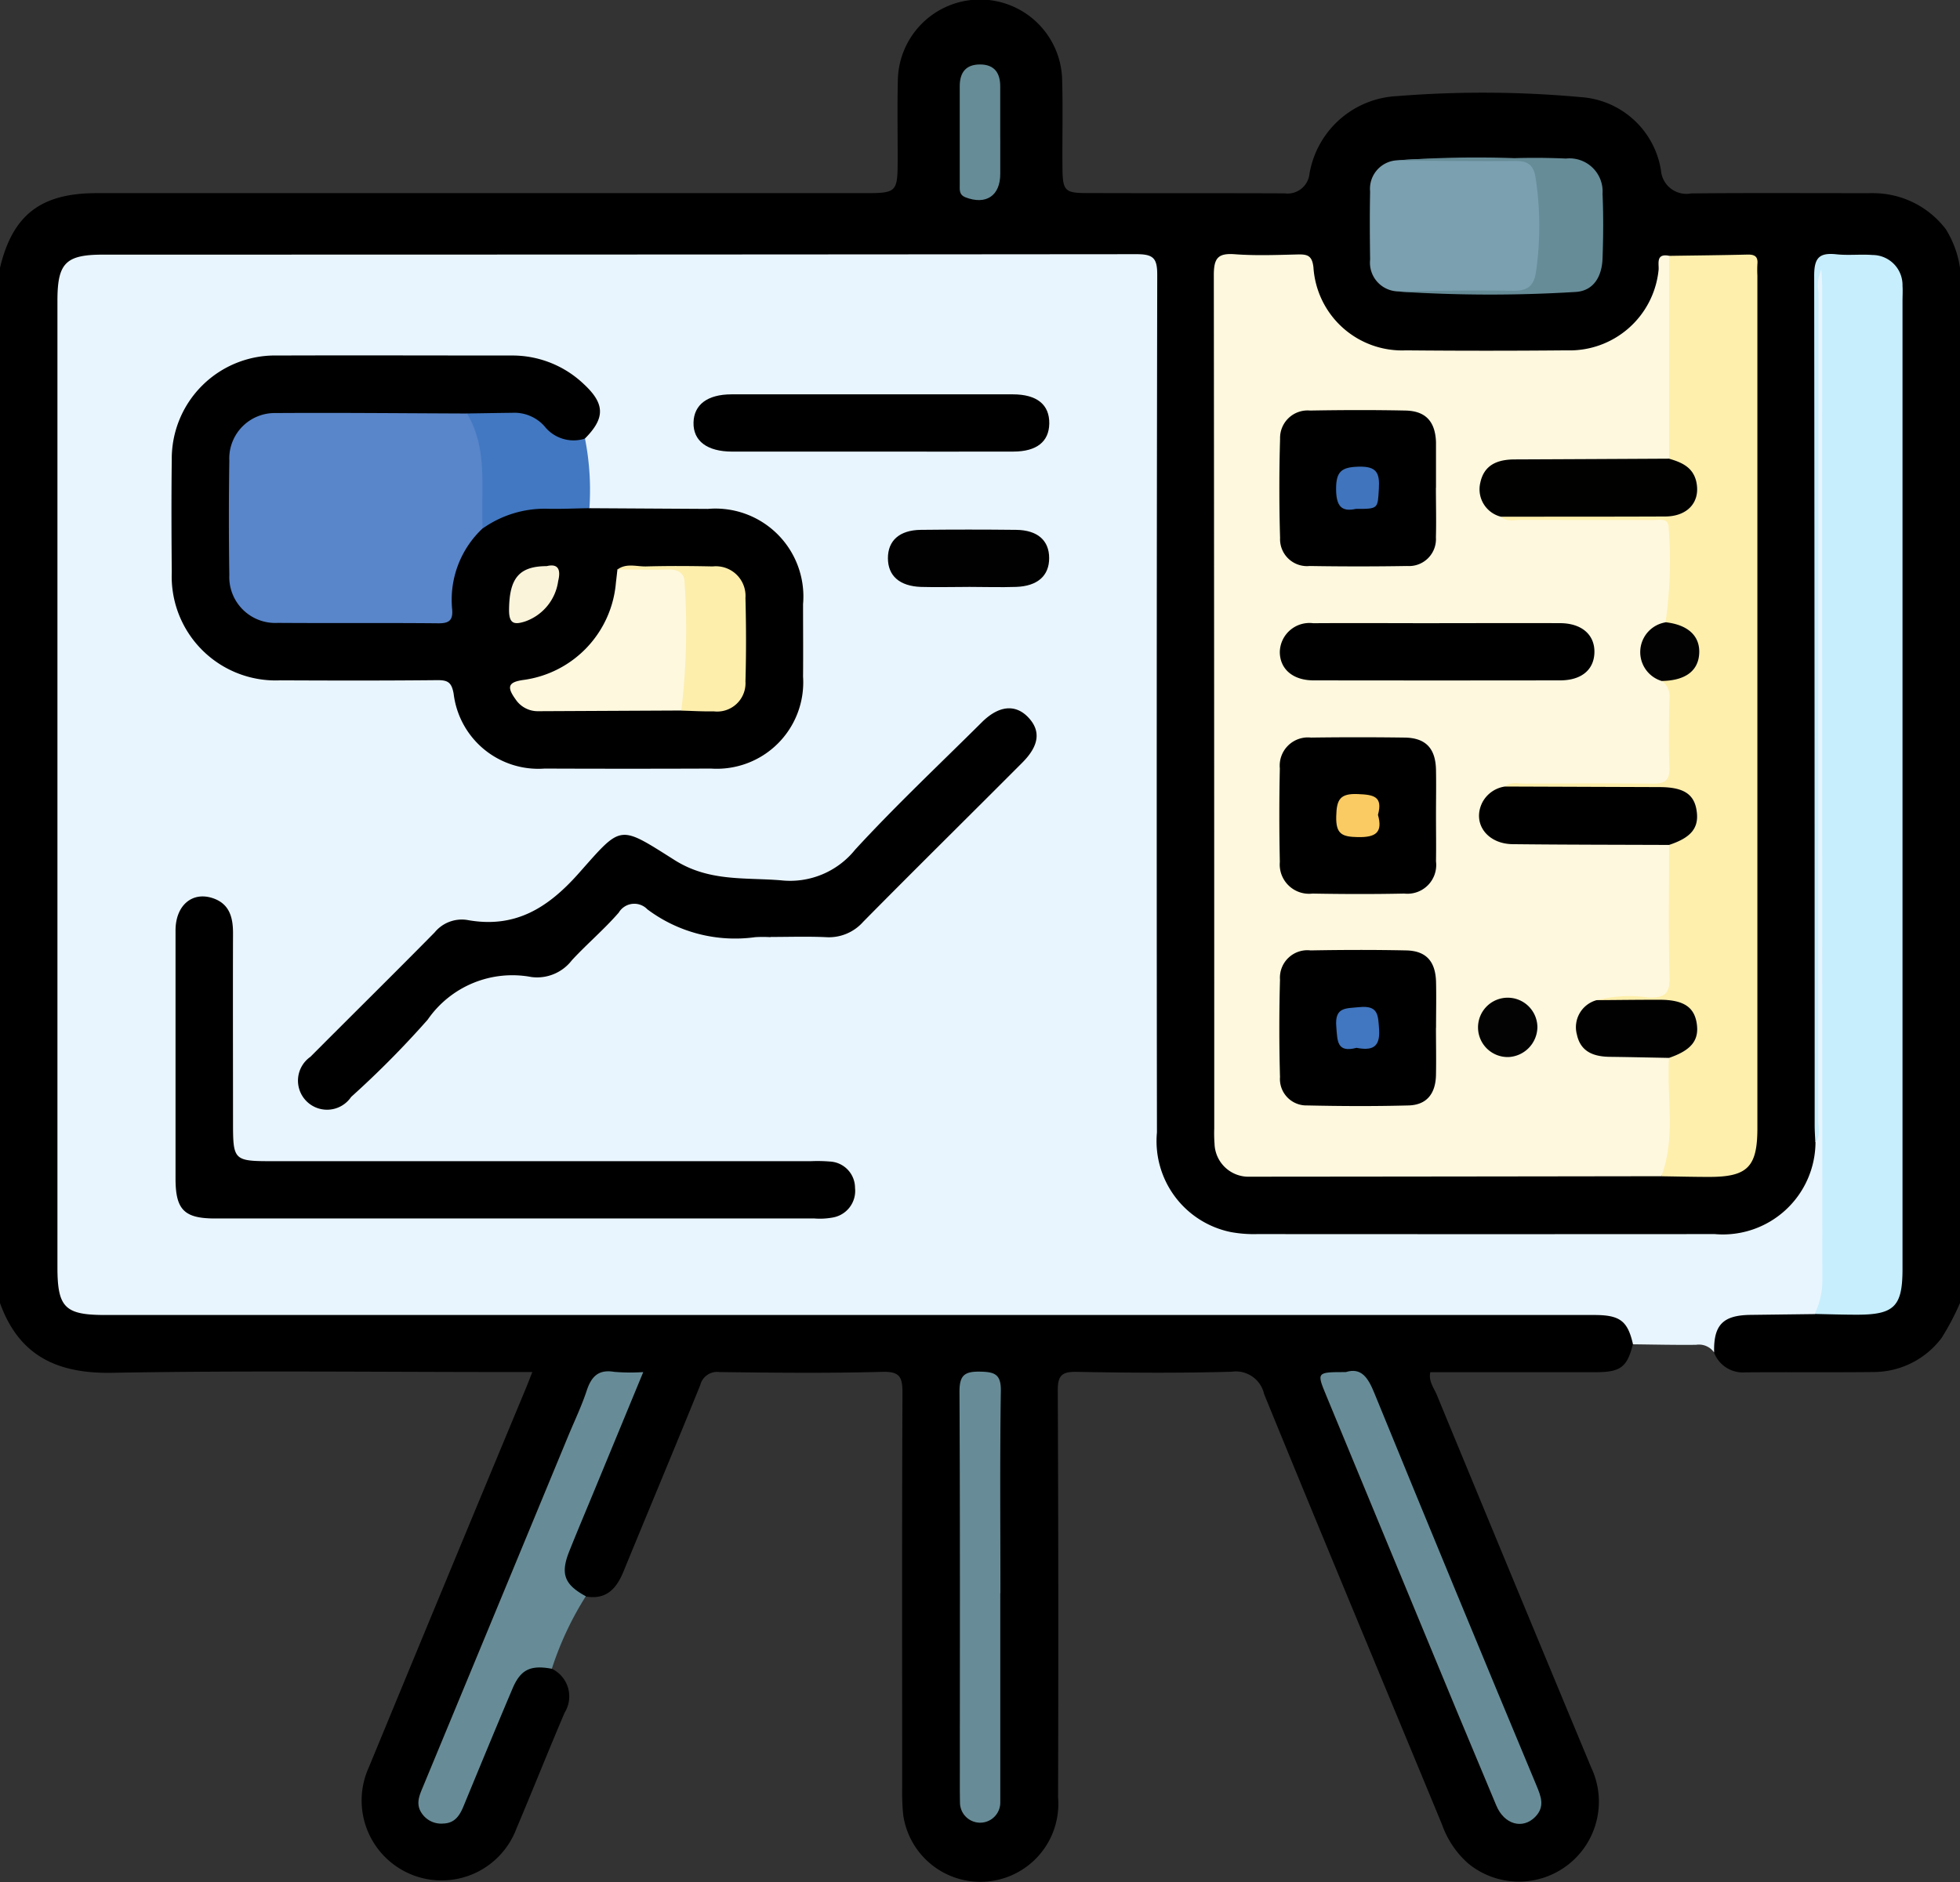 <svg id="Grupo_149103" data-name="Grupo 149103" xmlns="http://www.w3.org/2000/svg" xmlns:xlink="http://www.w3.org/1999/xlink" width="73.54" height="70.631" viewBox="0 0 73.54 70.631">
  <rect x="0" y="0" width="73.54" height="70.631" fill="#333333" stroke="none"/>
  <defs>
    <clipPath id="clip-path">
      <rect id="Rectángulo_90327" data-name="Rectángulo 90327" width="73.54" height="70.631" fill="none"/>
    </clipPath>
  </defs>
  <g id="Grupo_149103-2" data-name="Grupo 149103" clip-path="url(#clip-path)">
    <path id="Trazado_249702" data-name="Trazado 249702" d="M20.707,62.626a1.153,1.153,0,0,1,.477,1.649c-.616,1.444-1.194,2.9-1.807,4.349a3,3,0,1,1-5.541-2.293q2.938-7.125,5.9-14.241c.071-.172.137-.346.236-.6h-.9c-4.95,0-9.9-.059-14.848.028C2.15,51.559.713,50.884,0,48.9V10.049c.471-1.975,1.524-2.8,3.615-2.8q14.36,0,28.72,0c1.345,0,1.344,0,1.346-1.345,0-.955-.016-1.911.006-2.866a3.083,3.083,0,0,1,6.165-.046c.033,1.122,0,2.245.013,3.368.011.782.1.882.864.885,2.489.01,4.978,0,7.467.011a.827.827,0,0,0,.937-.739,3.507,3.507,0,0,1,3.3-2.911,40.342,40.342,0,0,1,6.88.039,3.266,3.266,0,0,1,3.007,2.747.957.957,0,0,0,1.132.867c2.273-.024,4.547-.006,6.821-.01A3.431,3.431,0,0,1,73.007,8.6a3.777,3.777,0,0,1,.533,1.453V48.9a9.841,9.841,0,0,1-.683,1.3,3.2,3.2,0,0,1-2.513,1.289c-1.618.018-3.237,0-4.855.013a1.161,1.161,0,0,1-1.178-.743,1.173,1.173,0,0,1,1.2-1.623c.875-.064,1.755-.034,2.633-.016.621-.039,1.244,0,1.865-.034.775-.048,1.067-.34,1.134-1.1.027-.309.016-.62.016-.931q0-17.584.009-35.168c0-2.166-.4-2.066-2.3-2.019-.424.011-.6.22-.578.633.011.238,0,.477,0,.716q0,15.829,0,31.658a3.6,3.6,0,0,1-3.708,3.664q-8.831.05-17.663,0a3.68,3.68,0,0,1-3.674-3.108,8.263,8.263,0,0,1-.094-1.571q0-15.335,0-30.67c0-1.336,0-1.337-1.348-1.337H4.174c-1.642,0-1.788.147-1.788,1.821q0,17.807,0,35.615c0,.191,0,.382.007.573.046.881.347,1.182,1.238,1.23.335.018.67.008,1.005.008H58.916a6.4,6.4,0,0,1,1.36.061,1.09,1.09,0,0,1,.99,1.29c-.219.86-.459,1.044-1.4,1.045-2.057,0-4.115,0-6.2,0-.075.337.137.59.245.853q2.887,7,5.793,13.985a3,3,0,0,1-4.6,3.612,3.475,3.475,0,0,1-.993-1.46c-2.227-5.389-4.476-10.769-6.68-16.167a1.088,1.088,0,0,0-1.218-.841c-1.936.055-3.876.041-5.813.005-.565-.011-.715.141-.712.708q.034,7.629.011,15.258a2.925,2.925,0,0,1-5.81.662,8.587,8.587,0,0,1-.039-1c0-4.943-.011-9.885.011-14.828,0-.593-.086-.823-.764-.8-2.032.055-4.067.033-6.1.008a.653.653,0,0,0-.724.491c-.948,2.338-1.924,4.664-2.882,7-.261.637-.643,1.061-1.4.932a1.071,1.071,0,0,1-.861-1.54,18.629,18.629,0,0,1,.772-1.928q.833-1.982,1.636-3.976c.092-.228.414-.492.092-.753A1.234,1.234,0,0,0,22.327,52a6.514,6.514,0,0,0-.359.781c-1.9,4.668-3.858,9.312-5.77,13.975-.064.155-.123.311-.18.468-.139.379-.128.728.3.9a.652.652,0,0,0,.912-.443c.2-.462.411-.916.592-1.383.372-.958.786-1.9,1.173-2.849a1.642,1.642,0,0,1,.754-.922c.335-.169.678-.273.962.1" transform="translate(0 0)"/>
    <path id="Trazado_249703" data-name="Trazado 249703" d="M77.174,89.57l-2.4.03c-1.04.012-1.394.378-1.368,1.412a.692.692,0,0,0-.677-.289c-.789.009-1.578-.01-2.367-.019-.2-.879-.487-1.1-1.458-1.1q-6.247,0-12.494,0H13.035c-1.509,0-1.789-.28-1.789-1.794V51.543c0-1.419.308-1.732,1.717-1.732q19.388,0,38.775-.017c.639,0,.774.161.773.781Q52.48,66.665,52.5,82.753a3.484,3.484,0,0,0,2.767,3.738,4.742,4.742,0,0,0,1,.077q8.581.006,17.162,0a3.475,3.475,0,0,0,3.78-3.448,2.821,2.821,0,0,0,.043-.854q0-15.545.005-31.091a1.939,1.939,0,0,1,.062-.836c.255-.052.271.151.317.294a2.509,2.509,0,0,1,.065.782q0,18.3,0,36.607a4.456,4.456,0,0,1-.049.786.937.937,0,0,1-.471.759" transform="translate(-9.091 -40.255)" fill="#e9f5fe"/>
    <path id="Trazado_249704" data-name="Trazado 249704" d="M86.95,279.79c-.8-.149-1.171.025-1.476.742-.623,1.469-1.231,2.945-1.84,4.42-.145.351-.33.635-.762.646a.877.877,0,0,1-.8-.38c-.245-.352-.091-.678.048-1.013q2.721-6.568,5.439-13.139c.237-.572.507-1.133.7-1.719.175-.525.439-.8,1.03-.7a7.385,7.385,0,0,0,1.09.009l-1.824,4.415c-.318.771-.644,1.538-.953,2.313-.337.847-.183,1.246.622,1.684a11.919,11.919,0,0,0-1.275,2.722" transform="translate(-66.244 -217.164)" fill="#678c97"/>
    <path id="Trazado_249705" data-name="Trazado 249705" d="M254.509,84.378q-7.716.012-15.432.018a1.275,1.275,0,0,1-1.327-1.236,5.092,5.092,0,0,1-.011-.573q0-16.013-.016-32.026c0-.637.154-.83.789-.783.785.059,1.578.027,2.368.008.36-.008.531.045.581.482a3.332,3.332,0,0,0,3.47,3.117q3.015.028,6.03,0a3.352,3.352,0,0,0,3.447-2.994c.035-.215-.134-.66.4-.554a1.012,1.012,0,0,1,.22.665c.013,2.144.027,4.287-.008,6.431a1.086,1.086,0,0,1-.092.415c-.236.369-.622.3-.968.3-1.407.014-2.814,0-4.221.006-.238,0-.477-.005-.715.014a1.017,1.017,0,0,0-1.028.735c-.145.553.215.83.66,1.031a1.89,1.89,0,0,0,.847.1c1.482,0,2.963-.005,4.445,0,.936.006,1.09.136,1.074,1.085a10.123,10.123,0,0,1-.132,2.842,1.274,1.274,0,0,1-.412.376c-.756.564-.761,1.122-.018,1.7a2.627,2.627,0,0,1,.331.268,1.426,1.426,0,0,1,.238.954c.01.621.009,1.242,0,1.862-.012,1.091-.116,1.2-1.185,1.2-1.412.005-2.823,0-4.235,0a2.111,2.111,0,0,0-.848.093c-.484.169-.9.419-.784,1.017s.607.753,1.139.762c1.6.029,3.194,0,4.791.016.347,0,.727-.066,1,.263a3.409,3.409,0,0,1,.127,1.409c.007,1.188.026,2.377-.009,3.565-.021.719-.19.858-.9.9a9.519,9.519,0,0,0-1.847.081.856.856,0,0,0-.683,1.009c.073.522.479.661.914.747a10.436,10.436,0,0,0,1.559.065c.3.014.627-.038.845.259a13.667,13.667,0,0,1,.048,3.579,1.006,1.006,0,0,1-.442.774" transform="translate(-192.18 -40.237)" fill="#fef8de"/>
    <path id="Trazado_249706" data-name="Trazado 249706" d="M355.308,89.545a2.82,2.82,0,0,0,.292-1.237q-.009-18.659-.006-37.319c0-.185-.016-.371-.028-.643a1.381,1.381,0,0,0-.112.836q-.007,15.544-.008,31.087c0,.277.1.576-.109.829-.009-.214-.025-.428-.025-.643q0-15.941-.018-31.882c0-.679.2-.865.831-.8.449.049.91-.008,1.362.027a1.128,1.128,0,0,1,1.121,1.159c.013.19,0,.382,0,.573q0,18.162,0,36.324c0,1.406-.31,1.715-1.726,1.712-.526,0-1.051-.018-1.577-.028" transform="translate(-287.225 -40.23)" fill="#c7eefd"/>
    <path id="Trazado_249707" data-name="Trazado 249707" d="M294.082,69.827c.229-.194.5-.108.757-.109,1.6-.008,3.2-.017,4.8,0,.459.006.64-.127.622-.605-.031-.856-.018-1.714,0-2.571a.712.712,0,0,0-.283-.68c.114-.192.323-.177.5-.228a.886.886,0,0,0,.7-.8.869.869,0,0,0-.583-.891c-.167-.081-.377-.091-.478-.282a16.144,16.144,0,0,0,.116-3.541c.009-.4-.368-.291-.605-.292-1.644-.008-3.289,0-4.933-.008-.253,0-.528.087-.753-.117.255-.3.609-.228.932-.23,1.548-.011,3.1,0,4.643-.005a4.766,4.766,0,0,0,.784-.036.756.756,0,0,0,.672-.556.827.827,0,0,0-.221-.852c-.166-.167-.4-.271-.5-.5q0-3.806,0-7.612c.978-.015,1.957-.024,2.935-.048.27-.007.407.07.376.36a4.16,4.16,0,0,0,0,.429q0,16,0,32c0,1.451-.372,1.826-1.814,1.824-.6,0-1.194-.016-1.791-.024.55-1.45.195-2.959.29-4.439.016-.273.273-.3.436-.423a.832.832,0,0,0,.316-.95.72.72,0,0,0-.752-.542c-.644-.034-1.289,0-1.933-.02-.277-.009-.584.052-.784-.232a4.895,4.895,0,0,1,1.964-.1c.576.007.785-.135.77-.747-.042-1.659-.015-3.319-.016-4.979.087-.211.285-.314.443-.455a.833.833,0,0,0,.26-.967.807.807,0,0,0-.786-.514c-.357-.032-.715-.018-1.072-.018-1.359,0-2.718.006-4.077-.005-.323,0-.678.068-.932-.232" transform="translate(-237.625 -40.31)" fill="#feefac"/>
    <path id="Trazado_249708" data-name="Trazado 249708" d="M259.559,268.585c.578-.181.833.2,1.07.783q3.015,7.374,6.083,14.727c.172.414.331.8-.048,1.185-.471.474-1.159.284-1.457-.429q-1.424-3.393-2.827-6.795-1.778-4.29-3.55-8.583c-.368-.889-.37-.888.729-.888" transform="translate(-209.065 -217.093)" fill="#678c97"/>
    <path id="Trazado_249709" data-name="Trazado 249709" d="M269.259,36.068a1.077,1.077,0,0,1-.974-1.186c-.011-.851-.017-1.7,0-2.554a1.071,1.071,0,0,1,.986-1.173c1.6-.119,3.2-.025,4.795-.051a.58.58,0,0,1,.586.528,8.809,8.809,0,0,1,0,3.965.611.611,0,0,1-.667.52c-1.575-.036-3.151.057-4.726-.049" transform="translate(-216.878 -25.137)" fill="#7ba0b0"/>
    <path id="Trazado_249710" data-name="Trazado 249710" d="M189.42,276.984q0,3.649,0,7.3c0,.191,0,.382,0,.572a.756.756,0,0,1-1.511.025c-.009-.405-.006-.811-.006-1.216,0-4.746.011-9.492-.014-14.238,0-.6.173-.764.763-.754.55.01.8.087.789.729-.038,2.528-.016,5.056-.016,7.584" transform="translate(-151.889 -217.198)" fill="#678c97"/>
    <path id="Trazado_249711" data-name="Trazado 249711" d="M273.411,35.877c1.454-.011,2.908-.047,4.362-.019.568.011.818-.174.891-.735a11.916,11.916,0,0,0-.023-3.537c-.08-.481-.323-.608-.781-.6-1.478.014-2.956-.009-4.434-.018a40.17,40.17,0,0,1,4.425-.088c.644-.019,1.291-.014,1.935.015a1.242,1.242,0,0,1,1.372,1.323c.036.809.029,1.622,0,2.432-.024.66-.327,1.223-1.034,1.253a52.645,52.645,0,0,1-6.713-.022" transform="translate(-221.03 -24.945)" fill="#668c97"/>
    <path id="Trazado_249712" data-name="Trazado 249712" d="M189.481,15.381q0,.677,0,1.354c0,.822-.536,1.175-1.305.878-.247-.1-.214-.285-.215-.466,0-1.236,0-2.471,0-3.706,0-.512.229-.817.767-.814s.754.323.752.83c0,.641,0,1.283,0,1.924" transform="translate(-151.951 -10.208)" fill="#668c97"/>
    <path id="Trazado_249713" data-name="Trazado 249713" d="M49.261,75.355l4.447.026a3.3,3.3,0,0,1,3.571,3.574c0,.907.008,1.814,0,2.721a3.243,3.243,0,0,1-3.455,3.45q-3.121.012-6.243,0a3.2,3.2,0,0,1-3.412-2.809c-.078-.438-.227-.513-.625-.509-1.961.02-3.922.016-5.884.007a3.9,3.9,0,0,1-4.067-4.048c-.012-1.409-.018-2.817,0-4.225a3.874,3.874,0,0,1,3.975-3.917c2.918-.011,5.836,0,8.754,0a3.881,3.881,0,0,1,2.73,1.072c.8.741.806,1.277.04,2.047a.816.816,0,0,1-1.17.035c-.961-.943-2.136-.8-3.3-.8-2.178.022-4.355,0-6.533.012-1.582.009-2.112.541-2.115,2.111,0,1.194-.015,2.388,0,3.582a1.59,1.59,0,0,0,1.67,1.747c1.842.043,3.685,0,5.527.018.54,0,.7-.253.71-.745a3.662,3.662,0,0,1,1.257-2.717,4.978,4.978,0,0,1,3.657-.817.74.74,0,0,1,.454.181" transform="translate(-27.148 -56.283)"/>
    <path id="Trazado_249714" data-name="Trazado 249714" d="M47.123,187.7q-5.637,0-11.274,0c-1.156,0-1.481-.328-1.482-1.493q0-4.658,0-9.317c0-.935.622-1.471,1.4-1.21.623.209.758.72.757,1.316-.008,2.341,0,4.682,0,7.023,0,1.531,0,1.531,1.569,1.531H58.2a5.624,5.624,0,0,1,.717.013.991.991,0,0,1,.945.992,1.013,1.013,0,0,1-.821,1.106,2.658,2.658,0,0,1-.714.038q-5.6,0-11.2,0" transform="translate(-27.781 -141.973)"/>
    <path id="Trazado_249715" data-name="Trazado 249715" d="M76.109,147.371a4.857,4.857,0,0,0-.574,0,5.486,5.486,0,0,1-4.044-1.044.679.679,0,0,0-1.074.122c-.547.63-1.191,1.174-1.759,1.788a1.644,1.644,0,0,1-1.517.63,3.86,3.86,0,0,0-3.893,1.6,35.534,35.534,0,0,1-2.872,2.9,1.091,1.091,0,1,1-1.528-1.506c1.551-1.558,3.116-3.1,4.66-4.667a1.319,1.319,0,0,1,1.213-.47c1.788.33,3.025-.433,4.191-1.746,1.63-1.835,1.484-1.836,3.6-.5,1.291.815,2.624.648,3.985.759a3.131,3.131,0,0,0,2.791-1.152c1.519-1.652,3.158-3.194,4.751-4.778.636-.633,1.263-.692,1.745-.182s.4,1.066-.219,1.689c-1.992,2-4,3.977-5.98,5.984a1.717,1.717,0,0,1-1.394.573c-.692-.032-1.387-.008-2.081-.008" transform="translate(-47.201 -112.201)"/>
    <path id="Trazado_249716" data-name="Trazado 249716" d="M142.5,79.382q-2.62,0-5.241,0c-.946,0-1.471-.4-1.455-1.091.016-.674.526-1.057,1.427-1.058q5.277,0,10.553,0c.908,0,1.38.388,1.368,1.1-.012.676-.472,1.045-1.339,1.048-1.771.006-3.542,0-5.313,0" transform="translate(-109.783 -62.434)"/>
    <path id="Trazado_249717" data-name="Trazado 249717" d="M91.142,80.892c.566-.008,1.132-.019,1.7-.025a1.512,1.512,0,0,1,1.205.5,1.389,1.389,0,0,0,1.523.467,9.987,9.987,0,0,1,.166,2.612c-.55.008-1.1.036-1.65.02a4.032,4.032,0,0,0-2.353.74.92.92,0,0,1-.219-.787,7.51,7.51,0,0,0-.418-3.193.323.323,0,0,1,.047-.333" transform="translate(-73.621 -65.375)" fill="#4278c2"/>
    <path id="Trazado_249718" data-name="Trazado 249718" d="M176.914,105.874c-.6,0-1.192.017-1.786,0-.806-.029-1.239-.419-1.24-1.077s.43-1.056,1.237-1.065q1.787-.02,3.573,0c.807.009,1.24.4,1.24,1.061s-.434,1.051-1.237,1.08c-.595.021-1.191,0-1.786,0" transform="translate(-140.573 -83.848)" fill="#010101"/>
    <path id="Trazado_249719" data-name="Trazado 249719" d="M256.418,147.359c0,.573.01,1.146,0,1.718a1.079,1.079,0,0,1-1.19,1.21c-1.147.024-2.3.021-3.443,0a1.1,1.1,0,0,1-1.226-1.19q-.038-1.753,0-3.508a1.059,1.059,0,0,1,1.168-1.156q1.757-.024,3.515,0c.785.01,1.16.4,1.176,1.208.011.572,0,1.145,0,1.718" transform="translate(-202.539 -116.753)"/>
    <path id="Trazado_249720" data-name="Trazado 249720" d="M256.415,83.246c0,.62.017,1.241,0,1.861a1.011,1.011,0,0,1-1.078,1.076q-1.828.03-3.657,0a1.013,1.013,0,0,1-1.112-1.055q-.054-1.859,0-3.721a1.033,1.033,0,0,1,1.123-1.058c1.195-.021,2.391-.025,3.585,0,.758.017,1.112.414,1.142,1.177,0,.024,0,.048,0,.072v1.646Z" transform="translate(-202.539 -64.942)"/>
    <path id="Trazado_249721" data-name="Trazado 249721" d="M256.417,189.018c0,.6.013,1.193,0,1.789-.02.7-.362,1.107-1.029,1.124-1.265.034-2.533.028-3.8,0a.994.994,0,0,1-1.023-1.07q-.05-1.823,0-3.648a1.031,1.031,0,0,1,1.15-1.1c1.194-.022,2.39-.025,3.584,0,.752.016,1.1.412,1.121,1.184.013.572,0,1.145,0,1.717" transform="translate(-202.539 -150.446)"/>
    <path id="Trazado_249722" data-name="Trazado 249722" d="M256.629,122.055c1.507,0,3.014-.006,4.521,0,.819,0,1.313.438,1.294,1.107-.019.645-.488,1.038-1.281,1.04q-4.628.007-9.256,0c-.776,0-1.262-.424-1.267-1.062a1.113,1.113,0,0,1,1.254-1.083c1.579-.011,3.157,0,4.736,0" transform="translate(-202.621 -98.669)"/>
    <path id="Trazado_249723" data-name="Trazado 249723" d="M290.622,154.069l5.8.021c.9,0,1.307.256,1.4.881.1.646-.2,1.016-1.035,1.29-1.955-.008-3.911-.007-5.866-.029-.968-.011-1.524-.79-1.14-1.562a1.142,1.142,0,0,1,.841-.6" transform="translate(-234.165 -124.552)"/>
    <path id="Trazado_249724" data-name="Trazado 249724" d="M296.863,89.847c.471.138.9.316,1.024.87.161.751-.32,1.3-1.177,1.3-2.052.009-4.1.006-6.157.008a1.061,1.061,0,0,1-.772-1.272c.143-.684.657-.875,1.287-.878q2.9-.012,5.795-.028" transform="translate(-234.24 -72.634)" fill="#010100"/>
    <path id="Trazado_249725" data-name="Trazado 249725" d="M309.416,195.854c.787-.005,1.573-.016,2.36-.015.9,0,1.307.27,1.4.894s-.2,1-1.041,1.288c-.738-.014-1.477-.031-2.215-.04-.6-.007-1.1-.179-1.241-.836a1.052,1.052,0,0,1,.74-1.291" transform="translate(-249.513 -158.32)" fill="#010101"/>
    <path id="Trazado_249726" data-name="Trazado 249726" d="M322.127,121.884c.834.092,1.29.505,1.267,1.149-.024.674-.517,1.043-1.41,1.056a1.132,1.132,0,0,1,.143-2.2" transform="translate(-259.638 -98.533)" fill="#030202"/>
    <path id="Trazado_249727" data-name="Trazado 249727" d="M290.61,197.661a1.114,1.114,0,1,1,1.077-1.114,1.141,1.141,0,0,1-1.077,1.114" transform="translate(-234.003 -157.992)" fill="#030303"/>
    <path id="Trazado_249728" data-name="Trazado 249728" d="M53.767,80.9c.81,1.354.512,2.86.59,4.314a3.668,3.668,0,0,0-1.145,3.037c.035.406-.107.53-.518.526-2.008-.02-4.017,0-6.025-.015a1.724,1.724,0,0,1-1.818-1.794q-.032-2.147,0-4.295A1.706,1.706,0,0,1,46.6,80.887c2.39-.016,4.78.009,7.171.017" transform="translate(-36.247 -65.386)" fill="#5985ca"/>
    <path id="Trazado_249729" data-name="Trazado 249729" d="M106.314,116.514l-5.371.026a1,1,0,0,1-.849-.449c-.343-.476-.266-.648.313-.726a4.021,4.021,0,0,0,3.455-3.655c.021-.165.038-.33.057-.495a13.316,13.316,0,0,1,2.139-.057c.4-.013.557.285.578.6a33.975,33.975,0,0,1,0,4.216.764.764,0,0,1-.326.536" transform="translate(-80.752 -89.85)" fill="#fef8de"/>
    <path id="Trazado_249730" data-name="Trazado 249730" d="M123.318,116.2a25.687,25.687,0,0,0,.122-4.824c0-.32-.237-.48-.589-.471-.642.016-1.285,0-1.928,0,.335-.25.718-.107,1.076-.116.832-.023,1.666-.018,2.5,0a1.111,1.111,0,0,1,1.227,1.182c.027,1.044.03,2.09,0,3.134a1.063,1.063,0,0,1-1.194,1.122c-.4.009-.807-.017-1.21-.027" transform="translate(-97.756 -89.532)" fill="#fdeeac"/>
    <path id="Trazado_249731" data-name="Trazado 249731" d="M101.123,110.792c.434-.107.535.134.432.554a1.877,1.877,0,0,1-1.244,1.523c-.39.124-.6.1-.6-.421.006-1.182.357-1.652,1.408-1.656" transform="translate(-80.611 -89.546)" fill="#faf4db"/>
    <path id="Trazado_249732" data-name="Trazado 249732" d="M263.257,156.318c.185.659-.077.848-.755.835-.6-.011-.827-.117-.811-.779.015-.626.133-.866.817-.836.581.025.941.08.749.78" transform="translate(-211.555 -125.738)" fill="#f9cb62"/>
    <path id="Trazado_249733" data-name="Trazado 249733" d="M262.408,92.994c-.529.117-.739-.092-.74-.747s.2-.821.846-.838c.682-.018.793.24.759.824-.045.758-.012.761-.865.761" transform="translate(-211.537 -73.896)" fill="#4074bd"/>
    <path id="Trazado_249734" data-name="Trazado 249734" d="M262.433,198.785c-.735.19-.707-.262-.751-.8-.061-.738.349-.677.859-.729.724-.074.709.3.747.831.05.716-.3.8-.854.695" transform="translate(-211.544 -159.46)" fill="#4176c0"/>
  </g>
</svg>
